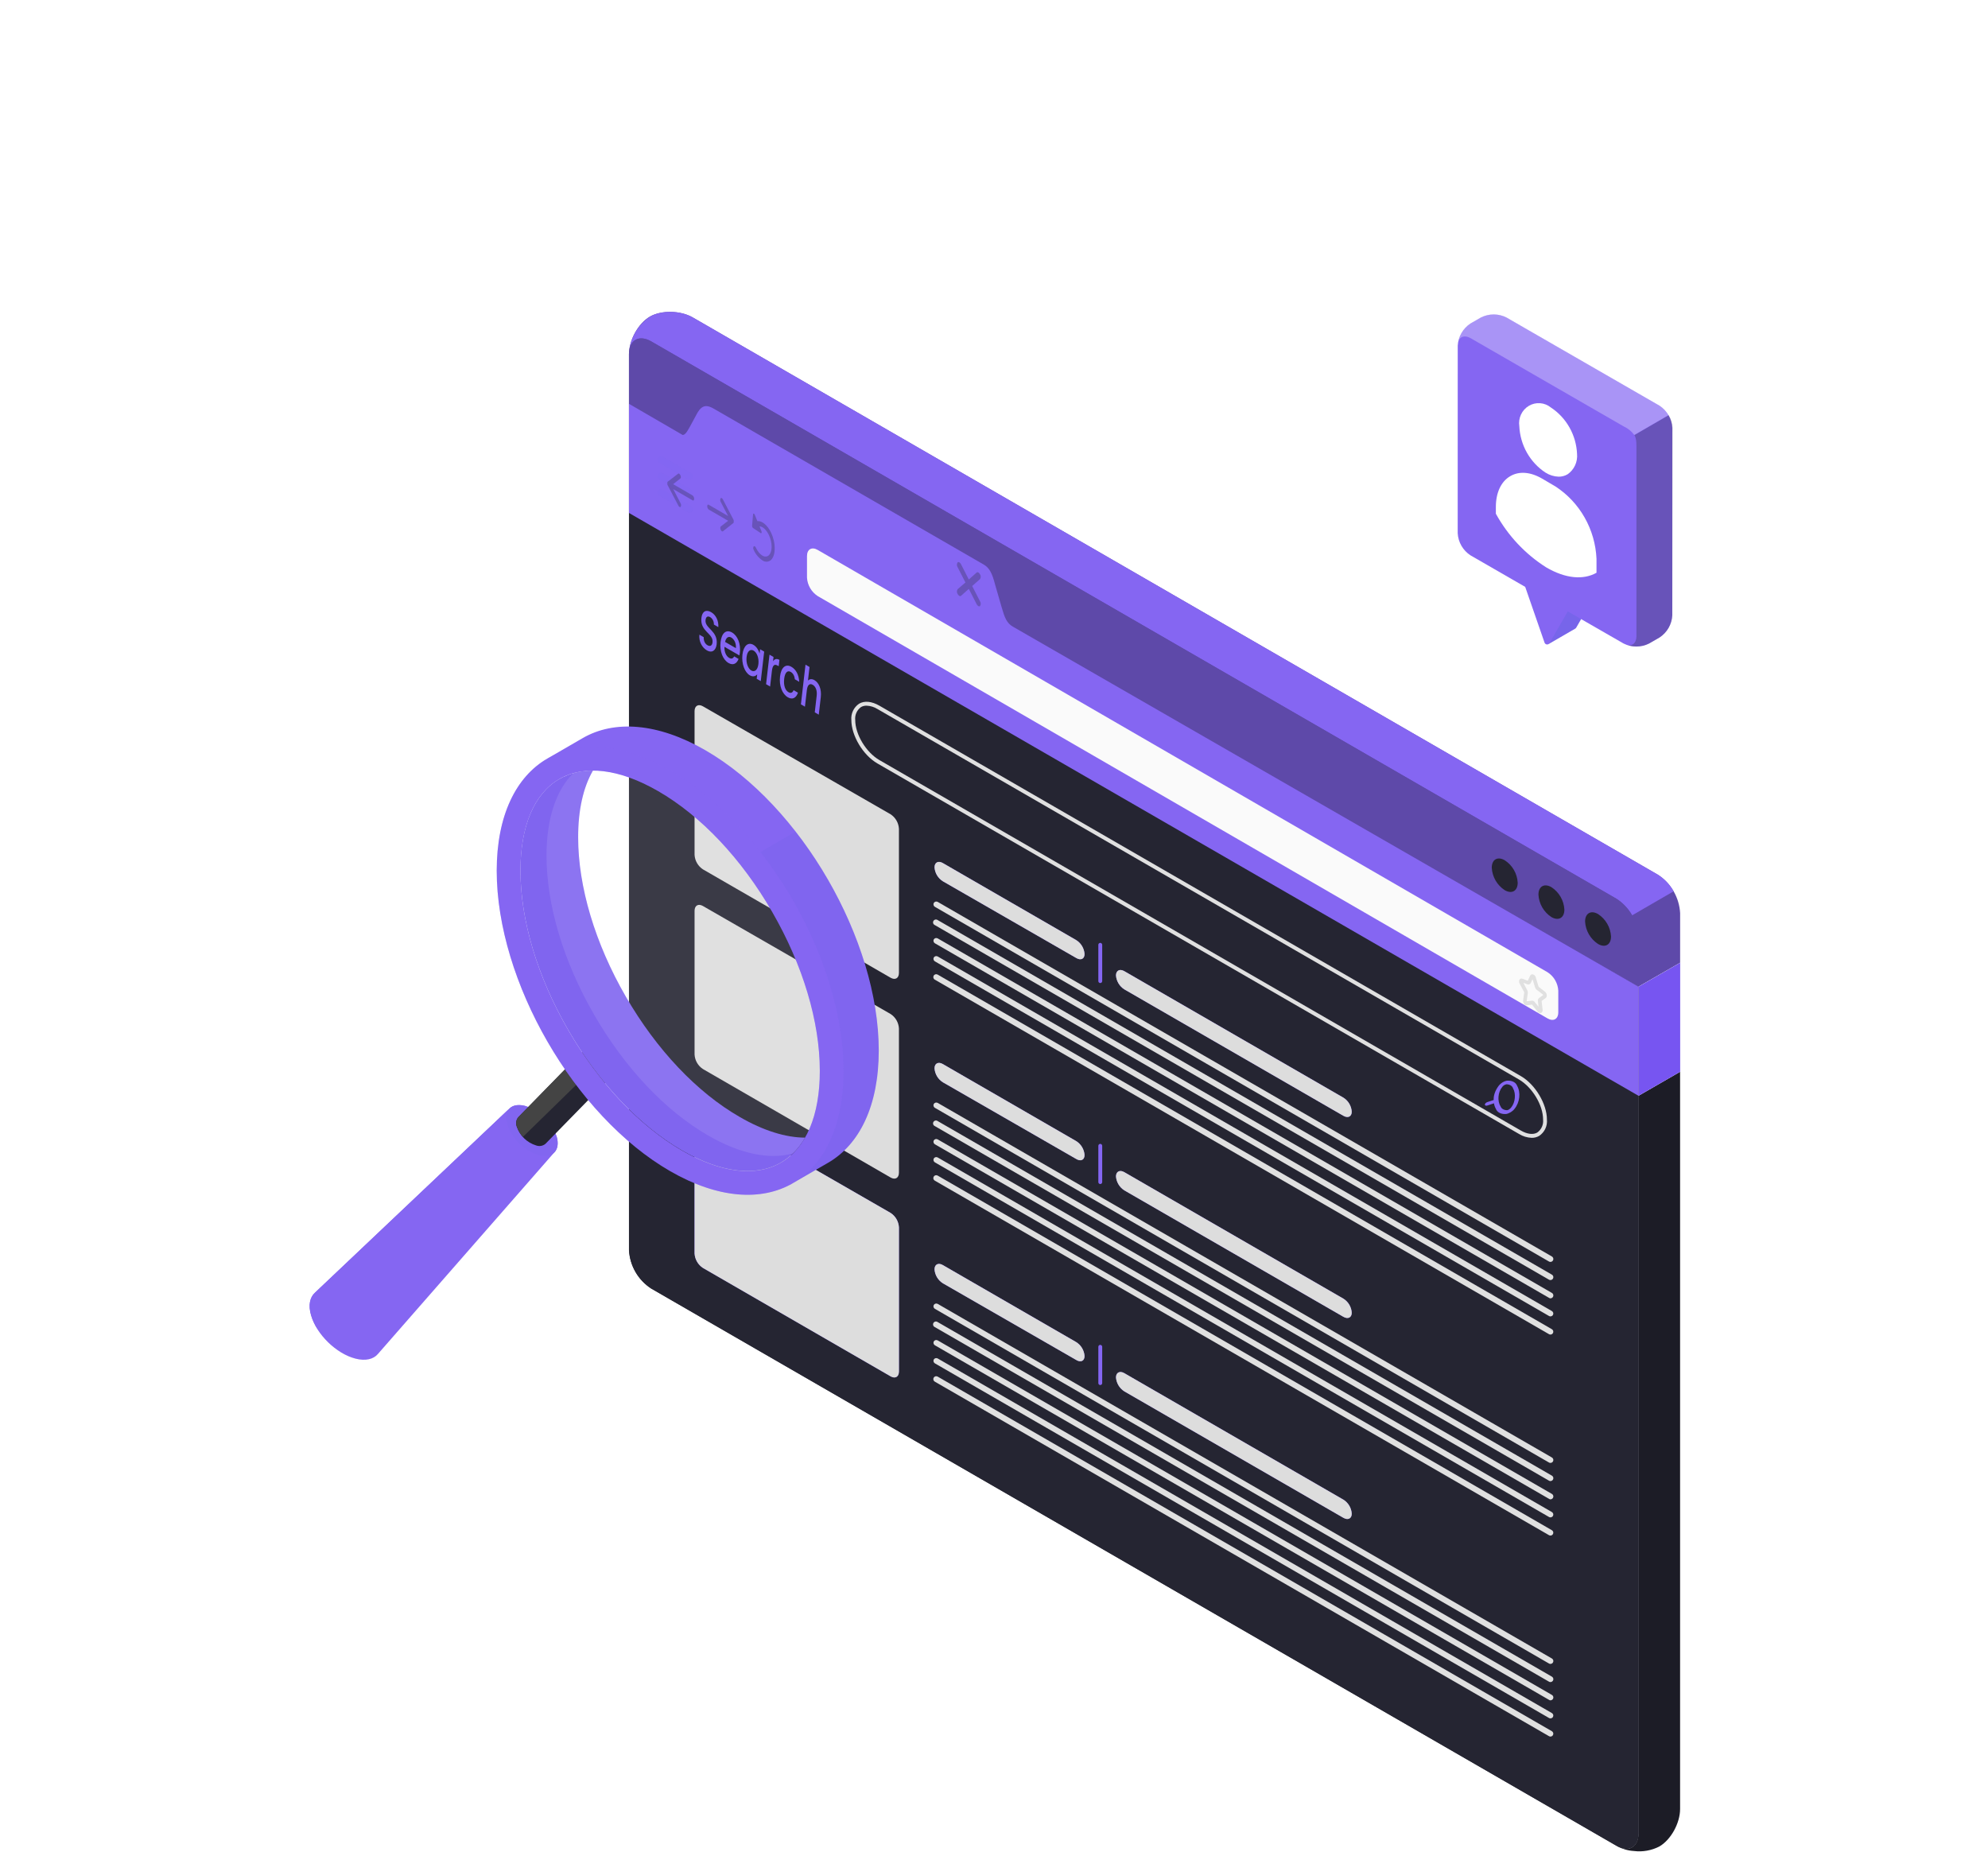 <svg width="321" height="299" viewBox="0 0 321 299" fill="none" xmlns="http://www.w3.org/2000/svg">
    <path
        d="M261.007 298.026C261.862 298.533 262.827 298.826 263.82 298.882C265.23 299.059 266.662 298.807 267.926 298.157C269.801 297.082 271.282 294.376 271.282 292.101V173.038L264.563 176.919V295.982C264.563 297.601 263.751 298.532 262.582 298.532C262.024 298.491 261.484 298.317 261.007 298.026V298.026Z"
        fill="#1C1C26" />
    <path
        d="M101.557 201.863C101.623 203.104 101.98 204.311 102.6 205.387C103.221 206.463 104.086 207.378 105.126 208.057L261.007 298.026C262.976 299.169 264.576 298.238 264.576 295.963V159.326L254.739 153.651C252.77 152.507 155.676 96.457 153.714 95.319L101.557 65.201V201.863Z"
        fill="#252532" />
    <path
        d="M102.995 67.657V201.863C103.061 202.853 103.353 203.815 103.848 204.675C104.343 205.535 105.028 206.271 105.851 206.826L261.72 296.826C261.983 296.998 262.287 297.099 262.601 297.119C263.089 297.119 263.157 296.413 263.157 295.988V160.144L254.026 154.901L203.232 125.526L153.001 96.519L103.001 67.638L102.995 67.657ZM101.557 65.201L153.714 95.313C155.676 96.451 252.77 152.501 254.739 153.651L264.576 159.332V295.982C264.576 297.601 263.77 298.532 262.601 298.532C262.036 298.512 261.487 298.343 261.007 298.044L105.145 208.044C104.105 207.366 103.239 206.451 102.619 205.375C101.999 204.298 101.642 203.091 101.576 201.851V65.201H101.557Z"
        fill="#252532" />
    <path
        d="M271.289 155.457V147.444C271.221 146.203 270.861 144.995 270.239 143.919C269.617 142.843 268.75 141.929 267.708 141.251L111.845 51.251C109.87 50.113 106.77 50.057 104.92 51.126C103.07 52.194 101.558 54.901 101.558 57.194V65.201C101.558 67.482 264.558 159.326 264.558 159.326L271.289 155.457Z"
        fill="#5E49A9" />
    <path
        d="M101.613 56.613C101.857 54.738 103.363 54.113 105.145 55.126L261.007 145.126C262.058 145.795 262.927 146.714 263.538 147.801L270.238 143.919C269.64 142.837 268.781 141.922 267.738 141.257L111.87 51.257C109.907 50.119 106.801 50.051 104.957 51.126C104.034 51.742 103.257 52.553 102.679 53.5C102.102 54.448 101.738 55.51 101.613 56.613V56.613Z"
        fill="#8566F2" />
    <path
        d="M101.557 57.188V65.2L153.714 95.313C155.676 96.45 252.77 152.5 254.739 153.65L264.576 159.332V151.307C264.509 150.068 264.15 148.862 263.53 147.787C262.91 146.712 262.046 145.798 261.007 145.119L105.145 55.119C103.182 53.988 101.557 54.9 101.557 57.188Z"
        fill="#5E49A9" />
    <path
        d="M242.968 138.906C241.812 138.237 240.874 138.775 240.874 140.112C240.913 140.839 241.124 141.545 241.487 142.175C241.851 142.805 242.358 143.34 242.968 143.737C244.124 144.406 245.062 143.862 245.062 142.531C245.023 141.805 244.813 141.097 244.45 140.467C244.086 139.837 243.578 139.302 242.968 138.906V138.906Z"
        fill="#252532" />
    <path
        d="M250.505 143.25C249.349 142.581 248.411 143.125 248.411 144.456C248.451 145.182 248.661 145.889 249.024 146.519C249.388 147.149 249.895 147.684 250.505 148.081C251.661 148.75 252.599 148.206 252.599 146.875C252.56 146.148 252.351 145.441 251.987 144.811C251.623 144.181 251.115 143.646 250.505 143.25V143.25Z"
        fill="#252532" />
    <path
        d="M258.036 147.593C256.88 146.925 255.942 147.468 255.942 148.8C255.982 149.526 256.192 150.233 256.556 150.863C256.919 151.492 257.427 152.028 258.036 152.425C259.192 153.093 260.13 152.55 260.13 151.218C260.091 150.492 259.88 149.785 259.517 149.155C259.153 148.526 258.646 147.99 258.036 147.593V147.593Z"
        fill="#252532" />
    <path d="M264.576 159.32V176.932L271.295 173.057V155.457L264.576 159.32Z" fill="#E0E0E0" />
    <path d="M264.576 159.32V176.932L271.295 173.057V155.457L264.576 159.32Z" fill="#7755F1" />
    <path
        d="M163.55 101.187C162.55 100.612 162.219 99.731 161.738 98.062L160.644 94.275C160.244 92.75 159.832 91.713 158.825 91.15L115.207 65.963C114.2 65.388 113.413 65.338 112.65 66.588L111.325 69.031C110.757 70.013 110.475 70.594 109.45 70.013L163.55 101.187L101.557 65.201V82.826L264.576 176.944V159.326L163.55 101.187Z"
        fill="#8566F2" />
    <path opacity="0.3"
        d="M114.436 81.504L117.561 83.317L116.361 81.016C116.314 80.93 116.289 80.834 116.289 80.735C116.289 80.637 116.314 80.54 116.361 80.454C116.455 80.341 116.617 80.454 116.717 80.623L118.423 83.898C118.443 83.936 118.459 83.976 118.473 84.016C118.471 84.031 118.471 84.046 118.473 84.06C118.479 84.116 118.479 84.173 118.473 84.229C118.48 84.277 118.48 84.325 118.473 84.373C118.473 84.373 118.473 84.373 118.473 84.373C118.464 84.4 118.446 84.424 118.423 84.442V84.442L116.73 85.791C116.706 85.809 116.677 85.818 116.648 85.818C116.619 85.818 116.591 85.809 116.567 85.791C116.477 85.735 116.408 85.649 116.373 85.548C116.286 85.335 116.292 85.098 116.373 85.016L117.573 84.091L114.448 82.285C114.369 82.22 114.305 82.138 114.262 82.045C114.218 81.952 114.197 81.85 114.198 81.748C114.186 81.535 114.298 81.423 114.436 81.504Z"
        fill="#252532" />
    <path opacity="0.3"
        d="M111.817 79.992L108.692 78.179L109.855 77.261C109.961 77.179 109.974 76.942 109.855 76.723C109.736 76.504 109.605 76.404 109.499 76.486L107.799 77.792C107.78 77.812 107.766 77.835 107.755 77.861V77.861C107.747 77.908 107.747 77.957 107.755 78.004C107.749 78.06 107.749 78.117 107.755 78.173V78.211C107.766 78.254 107.78 78.295 107.799 78.336V78.336L109.542 81.654C109.58 81.731 109.638 81.796 109.711 81.842C109.737 81.866 109.77 81.879 109.805 81.879C109.84 81.879 109.873 81.866 109.899 81.842C109.947 81.756 109.973 81.659 109.973 81.561C109.973 81.462 109.947 81.365 109.899 81.279L108.705 78.973L111.83 80.786C111.967 80.867 112.08 80.786 112.08 80.542C112.083 80.436 112.061 80.331 112.015 80.235C111.969 80.14 111.902 80.056 111.817 79.992Z"
        fill="#252532" />
    <path opacity="0.3"
        d="M121.596 83.057C121.596 82.869 121.777 82.894 121.864 83.094L122.296 84.15C123.027 84.069 123.914 84.775 124.514 86.025C125.289 87.675 125.289 89.619 124.514 90.4C124.326 90.577 124.081 90.682 123.823 90.696C123.565 90.711 123.31 90.635 123.102 90.482C122.477 90.062 121.988 89.469 121.696 88.775C121.646 88.692 121.619 88.597 121.619 88.501C121.619 88.403 121.646 88.308 121.696 88.225C121.796 88.126 121.952 88.225 122.052 88.432C122.633 89.682 123.577 90.207 124.158 89.644C124.739 89.082 124.739 87.632 124.158 86.4C123.746 85.532 123.152 85.013 122.633 84.982L122.952 85.775C123.039 85.975 122.952 86.169 122.833 86.082L121.583 85.251C121.533 85.207 121.493 85.152 121.468 85.09C121.443 85.028 121.433 84.961 121.439 84.894L121.596 83.057Z"
        fill="#252532" />
    <path opacity="0.3"
        d="M155.889 94.052L154.624 91.583C154.548 91.467 154.508 91.333 154.508 91.198C154.508 91.062 154.548 90.928 154.624 90.812C154.776 90.679 155.023 90.812 155.168 91.102L156.433 93.571L157.698 92.447C157.85 92.319 158.09 92.447 158.242 92.736C158.318 92.853 158.358 92.986 158.358 93.122C158.358 93.257 158.318 93.391 158.242 93.507L156.977 94.626L158.242 97.094C158.318 97.211 158.358 97.344 158.358 97.48C158.358 97.616 158.318 97.749 158.242 97.865C158.204 97.895 158.156 97.912 158.106 97.912C158.056 97.912 158.008 97.895 157.97 97.865C157.847 97.791 157.752 97.684 157.698 97.558L156.433 95.089L155.168 96.214C155.13 96.242 155.082 96.258 155.032 96.258C154.983 96.258 154.935 96.242 154.896 96.214C154.777 96.136 154.683 96.03 154.624 95.906C154.549 95.791 154.509 95.659 154.509 95.524C154.509 95.389 154.549 95.257 154.624 95.141L155.889 94.052Z"
        fill="#252532" />
    <path
        d="M251.616 163.452V159.971C251.584 159.375 251.411 158.795 251.112 158.278C250.814 157.761 250.397 157.322 249.897 156.996L132.029 88.796C131.079 88.246 130.304 88.689 130.304 89.789V93.264C130.338 93.862 130.512 94.442 130.812 94.96C131.111 95.478 131.528 95.918 132.029 96.246L249.885 164.446C250.835 164.996 251.616 164.552 251.616 163.452Z"
        fill="#FAFAFA" />
    <path
        d="M248.673 163.561C248.724 163.571 248.777 163.571 248.829 163.561C248.923 163.515 248.999 163.439 249.045 163.346C249.092 163.252 249.106 163.145 249.085 163.043L248.917 161.63L249.579 161.149C249.637 161.104 249.684 161.046 249.716 160.98C249.747 160.914 249.762 160.841 249.76 160.768C249.764 160.649 249.741 160.531 249.692 160.422C249.644 160.314 249.571 160.218 249.479 160.143L248.467 159.361C248.447 159.339 248.432 159.314 248.423 159.286L247.973 157.805C247.945 157.683 247.882 157.571 247.791 157.486C247.699 157.4 247.584 157.343 247.46 157.324C247.378 157.315 247.295 157.334 247.224 157.377C247.152 157.419 247.097 157.484 247.066 157.561L246.685 158.368L245.835 158.036C245.758 158.004 245.672 157.997 245.59 158.016C245.508 158.035 245.434 158.079 245.379 158.143C245.31 158.245 245.274 158.366 245.274 158.489C245.274 158.613 245.31 158.734 245.379 158.836L246.11 160.211C246.115 160.238 246.115 160.266 246.11 160.293L245.935 161.543C245.925 161.656 245.939 161.771 245.976 161.879C246.014 161.987 246.075 162.085 246.154 162.168C246.204 162.223 246.266 162.266 246.336 162.293C246.405 162.32 246.48 162.331 246.554 162.324L247.379 162.218L248.273 163.361C248.319 163.423 248.38 163.474 248.449 163.509C248.519 163.543 248.595 163.561 248.673 163.561V163.561ZM249.16 160.686L248.498 161.161C248.43 161.219 248.378 161.292 248.348 161.376C248.317 161.459 248.308 161.549 248.323 161.636L248.423 162.555L247.798 161.793C247.748 161.72 247.681 161.662 247.602 161.624C247.523 161.585 247.435 161.568 247.348 161.574L246.523 161.68C246.514 161.65 246.514 161.617 246.523 161.586L246.692 160.336C246.711 160.183 246.681 160.027 246.604 159.893L245.979 158.693L246.635 158.943C246.732 158.983 246.841 158.984 246.939 158.945C247.037 158.907 247.116 158.832 247.16 158.736L247.46 158.111L247.86 159.424C247.902 159.574 247.989 159.707 248.11 159.805L249.123 160.58C249.141 160.611 249.154 160.645 249.16 160.68V160.686Z"
        fill="#E0E0E0" />
    <g opacity="0.2">
        <path opacity="0.2"
            d="M111.345 77.463C111.469 77.462 111.589 77.42 111.687 77.345C111.785 77.269 111.856 77.163 111.888 77.044C111.921 76.924 111.913 76.797 111.867 76.683C111.821 76.567 111.739 76.471 111.632 76.407L107.026 73.751C106.962 73.714 106.891 73.69 106.818 73.68C106.745 73.671 106.67 73.675 106.599 73.695C106.528 73.714 106.461 73.747 106.402 73.792C106.343 73.837 106.294 73.893 106.257 73.957C106.182 74.087 106.162 74.242 106.201 74.387C106.239 74.532 106.334 74.656 106.464 74.732L111.064 77.401C111.151 77.445 111.247 77.467 111.345 77.463V77.463Z"
            fill="#5761D7" />
        <path opacity="0.2"
            d="M111.345 80.126C111.471 80.127 111.593 80.086 111.694 80.01C111.794 79.934 111.866 79.827 111.899 79.706C111.932 79.584 111.924 79.455 111.875 79.339C111.827 79.223 111.742 79.126 111.632 79.063L107.026 76.407C106.962 76.37 106.891 76.346 106.818 76.336C106.745 76.327 106.67 76.332 106.599 76.351C106.528 76.37 106.461 76.403 106.402 76.448C106.343 76.493 106.294 76.549 106.257 76.613C106.182 76.743 106.162 76.898 106.201 77.043C106.239 77.189 106.334 77.312 106.464 77.388L111.064 80.044C111.148 80.098 111.245 80.126 111.345 80.126Z"
            fill="#5761D7" />
        <path opacity="0.2"
            d="M111.345 82.782C111.469 82.781 111.589 82.739 111.687 82.663C111.785 82.588 111.856 82.482 111.888 82.363C111.921 82.243 111.913 82.116 111.867 82.001C111.821 81.886 111.739 81.79 111.632 81.726L107.026 79.07C106.963 79.031 106.892 79.005 106.818 78.995C106.744 78.984 106.669 78.989 106.598 79.008C106.526 79.027 106.458 79.061 106.4 79.107C106.342 79.153 106.293 79.21 106.257 79.276C106.22 79.34 106.196 79.41 106.187 79.484C106.177 79.557 106.182 79.631 106.201 79.703C106.22 79.774 106.253 79.841 106.298 79.9C106.343 79.958 106.4 80.008 106.464 80.044L111.064 82.707C111.149 82.756 111.246 82.781 111.345 82.782V82.782Z"
            fill="#5761D7" />
    </g>
    <path
        d="M247.324 183.726C247.747 183.733 248.164 183.625 248.53 183.413C248.957 183.126 249.299 182.729 249.519 182.264C249.739 181.798 249.829 181.282 249.78 180.77C249.78 178.27 247.905 175.101 245.567 173.757L141.992 113.945C140.742 113.232 139.592 113.12 138.717 113.626C138.291 113.914 137.95 114.311 137.73 114.777C137.51 115.242 137.42 115.757 137.467 116.27C137.467 118.77 139.342 121.938 141.686 123.282L245.261 183.095C245.882 183.482 246.593 183.699 247.324 183.726V183.726ZM139.93 113.945C140.553 113.971 141.158 114.158 141.686 114.488L245.261 174.301C247.411 175.551 249.161 178.445 249.161 180.77C249.204 181.173 249.139 181.58 248.973 181.95C248.808 182.32 248.547 182.64 248.217 182.876C247.555 183.257 246.586 183.138 245.574 182.551L141.999 122.732C139.842 121.482 138.092 118.588 138.092 116.263C138.049 115.861 138.114 115.455 138.28 115.086C138.446 114.717 138.707 114.398 139.036 114.163C139.309 114.012 139.618 113.937 139.93 113.945V113.945Z"
        fill="#E0E0E0" />
    <path
        d="M240.156 178.513L241.227 178.154C241.278 178.475 241.383 178.775 241.539 179.047C241.641 179.325 241.845 179.549 242.133 179.695C242.421 179.842 242.783 179.906 243.182 179.882C243.443 179.833 243.709 179.729 243.952 179.579C244.194 179.43 244.404 179.242 244.558 179.034C245.4 178.01 245.579 176.384 244.972 175.329C244.87 175.051 244.665 174.828 244.377 174.681C244.089 174.535 243.728 174.47 243.329 174.493C243.105 174.53 242.875 174.615 242.663 174.739C242.378 174.91 242.132 175.13 241.952 175.373C241.412 176.12 241.142 176.908 241.185 177.614L240.104 177.972L240.003 178.031C239.927 178.074 239.862 178.133 239.818 178.198C239.774 178.263 239.753 178.33 239.759 178.391C239.776 178.455 239.826 178.503 239.899 178.525C239.972 178.548 240.063 178.543 240.156 178.513ZM242.547 175.539C242.615 175.428 242.719 175.324 242.843 175.242C242.968 175.16 243.108 175.104 243.245 175.081C243.509 175.086 243.744 175.148 243.929 175.26C244.113 175.372 244.243 175.531 244.306 175.724C244.81 176.601 244.669 178.024 244.006 178.825C243.911 178.953 243.781 179.069 243.631 179.16C243.541 179.213 243.443 179.249 243.347 179.267C243.084 179.26 242.85 179.198 242.665 179.087C242.481 178.975 242.35 178.816 242.285 178.624C241.745 177.768 241.88 176.349 242.547 175.539Z"
        fill="#8566F2" />
    <path
        d="M143.8 131.48L113.5 114.049C112.757 113.618 112.15 113.968 112.15 114.83V138.03C112.176 138.499 112.312 138.956 112.546 139.363C112.781 139.77 113.108 140.116 113.5 140.374L143.8 157.874C144.55 158.305 145.15 157.955 145.15 157.093V133.824C145.125 133.355 144.989 132.898 144.755 132.491C144.52 132.084 144.193 131.738 143.8 131.48V131.48Z"
        fill="#DDDDDD" />
    <path
        d="M143.8 163.731L113.5 146.293C112.757 145.862 112.15 146.212 112.15 147.074V170.274C112.176 170.743 112.312 171.2 112.546 171.607C112.781 172.014 113.108 172.36 113.5 172.618L143.8 190.131C144.55 190.562 145.15 190.212 145.15 189.349V166.068C145.126 165.6 144.99 165.144 144.756 164.737C144.521 164.331 144.194 163.986 143.8 163.731Z"
        fill="#DDDDDD" />
    <path
        d="M143.8 195.848L113.5 178.41C112.757 177.979 112.15 178.329 112.15 179.191V202.391C112.176 202.861 112.312 203.317 112.546 203.724C112.781 204.131 113.108 204.478 113.5 204.735L143.8 222.235C144.55 222.666 145.15 222.316 145.15 221.454V198.185C145.125 197.717 144.989 197.261 144.754 196.855C144.52 196.449 144.193 196.104 143.8 195.848Z"
        fill="#8566F2" />
    <path
        d="M143.8 195.848L113.5 178.41C112.757 177.979 112.15 178.329 112.15 179.191V202.391C112.176 202.861 112.312 203.317 112.546 203.724C112.781 204.131 113.108 204.478 113.5 204.735L143.8 222.235C144.55 222.666 145.15 222.316 145.15 221.454V198.185C145.125 197.717 144.989 197.261 144.754 196.855C144.52 196.449 144.193 196.104 143.8 195.848Z"
        fill="#DDDDDD" />
    <path
        d="M218.265 244.414C218.265 245.226 217.64 245.507 216.896 245.07L181.552 224.67C181.166 224.427 180.842 224.097 180.607 223.706C180.371 223.315 180.23 222.875 180.196 222.42C180.196 221.607 180.821 221.301 181.552 221.732L216.927 242.157C217.312 242.401 217.634 242.733 217.867 243.125C218.099 243.517 218.236 243.959 218.265 244.414V244.414Z"
        fill="#8566F2" />
    <path
        d="M218.265 244.414C218.265 245.226 217.64 245.507 216.896 245.07L181.552 224.67C181.166 224.427 180.842 224.097 180.607 223.706C180.371 223.315 180.23 222.875 180.196 222.42C180.196 221.607 180.821 221.301 181.552 221.732L216.927 242.157C217.312 242.401 217.634 242.733 217.867 243.125C218.099 243.517 218.236 243.959 218.265 244.414V244.414Z"
        fill="#DDDDDD" />
    <path
        d="M175.121 218.957C175.121 219.77 174.496 220.045 173.752 219.582L152.246 207.213C151.86 206.971 151.536 206.641 151.301 206.25C151.067 205.859 150.928 205.418 150.896 204.963C150.896 204.151 151.521 203.845 152.246 204.276L173.759 216.701C174.149 216.941 174.476 217.272 174.713 217.664C174.95 218.057 175.09 218.5 175.121 218.957V218.957Z"
        fill="#8566F2" />
    <path
        d="M175.121 218.957C175.121 219.77 174.496 220.045 173.752 219.582L152.246 207.213C151.86 206.971 151.536 206.641 151.301 206.25C151.067 205.859 150.928 205.418 150.896 204.963C150.896 204.151 151.521 203.845 152.246 204.276L173.759 216.701C174.149 216.941 174.476 217.272 174.713 217.664C174.95 218.057 175.09 218.5 175.121 218.957V218.957Z"
        fill="#DDDDDD" />
    <path
        d="M177.658 223.645C177.741 223.645 177.821 223.612 177.879 223.553C177.938 223.495 177.971 223.415 177.971 223.332V217.47C177.971 217.387 177.938 217.307 177.879 217.249C177.821 217.19 177.741 217.157 177.658 217.157C177.575 217.157 177.496 217.19 177.437 217.249C177.379 217.307 177.346 217.387 177.346 217.47V223.332C177.346 223.415 177.379 223.495 177.437 223.553C177.496 223.612 177.575 223.645 177.658 223.645Z"
        fill="#8566F2" />
    <path
        d="M250.346 268.673C250.449 268.674 250.55 268.64 250.633 268.578C250.715 268.515 250.775 268.427 250.802 268.327C250.829 268.227 250.822 268.121 250.783 268.025C250.743 267.929 250.673 267.85 250.583 267.798L151.402 210.535C151.295 210.48 151.171 210.467 151.055 210.5C150.939 210.532 150.84 210.607 150.777 210.71C150.72 210.817 150.706 210.942 150.739 211.058C150.772 211.175 150.848 211.274 150.952 211.335L250.115 268.61C250.185 268.652 250.265 268.674 250.346 268.673V268.673Z"
        fill="#E0E0E0" />
    <path
        d="M250.346 271.605C250.449 271.606 250.55 271.572 250.633 271.509C250.715 271.447 250.775 271.359 250.802 271.259C250.829 271.159 250.822 271.053 250.783 270.957C250.743 270.861 250.673 270.781 250.583 270.73L151.402 213.473C151.349 213.435 151.289 213.408 151.224 213.394C151.16 213.38 151.094 213.38 151.03 213.394C150.966 213.407 150.905 213.434 150.852 213.473C150.799 213.511 150.754 213.56 150.721 213.617C150.688 213.674 150.668 213.737 150.66 213.802C150.653 213.867 150.66 213.933 150.68 213.995C150.7 214.058 150.733 214.116 150.777 214.164C150.82 214.213 150.874 214.253 150.933 214.28L250.115 271.542C250.185 271.584 250.265 271.605 250.346 271.605V271.605Z"
        fill="#E0E0E0" />
    <path
        d="M250.346 274.555C250.449 274.555 250.55 274.522 250.633 274.459C250.715 274.397 250.775 274.309 250.802 274.209C250.829 274.109 250.822 274.003 250.783 273.907C250.743 273.811 250.673 273.731 250.583 273.68L151.402 216.43C151.296 216.372 151.172 216.357 151.056 216.389C150.939 216.42 150.84 216.495 150.777 216.598C150.722 216.705 150.709 216.829 150.741 216.945C150.774 217.061 150.849 217.161 150.952 217.223L250.115 274.473C250.183 274.522 250.263 274.55 250.346 274.555V274.555Z"
        fill="#E0E0E0" />
    <path
        d="M250.346 277.467C250.428 277.467 250.509 277.446 250.58 277.405C250.651 277.365 250.711 277.306 250.752 277.236C250.812 277.13 250.827 277.005 250.796 276.889C250.764 276.772 250.688 276.672 250.584 276.611L151.402 219.348C151.296 219.29 151.172 219.276 151.056 219.307C150.94 219.339 150.84 219.414 150.777 219.517C150.722 219.624 150.709 219.748 150.741 219.864C150.774 219.98 150.849 220.079 150.952 220.142L250.115 277.404C250.185 277.446 250.265 277.468 250.346 277.467V277.467Z"
        fill="#E0E0E0" />
    <path
        d="M250.346 280.405C250.429 280.404 250.509 280.381 250.581 280.34C250.652 280.298 250.711 280.239 250.752 280.167C250.812 280.062 250.827 279.937 250.796 279.82C250.764 279.703 250.688 279.603 250.584 279.542L151.402 222.28C151.349 222.249 151.29 222.229 151.229 222.221C151.168 222.213 151.106 222.217 151.046 222.233C150.987 222.249 150.931 222.276 150.882 222.314C150.833 222.351 150.792 222.398 150.762 222.451C150.731 222.505 150.711 222.564 150.703 222.625C150.695 222.686 150.699 222.748 150.715 222.807C150.731 222.867 150.758 222.923 150.796 222.971C150.833 223.02 150.88 223.061 150.934 223.092L250.115 280.342C250.186 280.381 250.265 280.402 250.346 280.405V280.405Z"
        fill="#E0E0E0" />
    <path
        d="M218.265 211.958C218.265 212.77 217.64 213.051 216.896 212.614L181.552 192.214C181.166 191.971 180.842 191.641 180.607 191.25C180.371 190.859 180.23 190.419 180.196 189.964C180.196 189.151 180.821 188.845 181.552 189.276L216.927 209.701C217.312 209.945 217.634 210.277 217.867 210.669C218.099 211.061 218.236 211.503 218.265 211.958V211.958Z"
        fill="#8566F2" />
    <path
        d="M218.265 211.958C218.265 212.77 217.64 213.051 216.896 212.614L181.552 192.214C181.166 191.971 180.842 191.641 180.607 191.25C180.371 190.859 180.23 190.419 180.196 189.964C180.196 189.151 180.821 188.845 181.552 189.276L216.927 209.701C217.312 209.945 217.634 210.277 217.867 210.669C218.099 211.061 218.236 211.503 218.265 211.958V211.958Z"
        fill="#DDDDDD" />
    <path
        d="M175.121 186.501C175.121 187.314 174.496 187.589 173.752 187.126L152.246 174.757C151.86 174.515 151.536 174.185 151.301 173.794C151.067 173.403 150.928 172.962 150.896 172.507C150.896 171.695 151.521 171.389 152.246 171.82L173.759 184.245C174.149 184.485 174.476 184.816 174.713 185.208C174.95 185.6 175.09 186.044 175.121 186.501V186.501Z"
        fill="#8566F2" />
    <path
        d="M175.121 186.501C175.121 187.314 174.496 187.589 173.752 187.126L152.246 174.757C151.86 174.515 151.536 174.185 151.301 173.794C151.067 173.403 150.928 172.962 150.896 172.507C150.896 171.695 151.521 171.389 152.246 171.82L173.759 184.245C174.149 184.485 174.476 184.816 174.713 185.208C174.95 185.6 175.09 186.044 175.121 186.501V186.501Z"
        fill="#DDDDDD" />
    <path
        d="M177.658 191.189C177.741 191.189 177.821 191.156 177.879 191.097C177.938 191.039 177.971 190.959 177.971 190.876V185.014C177.971 184.931 177.938 184.851 177.879 184.793C177.821 184.734 177.741 184.701 177.658 184.701C177.575 184.701 177.496 184.734 177.437 184.793C177.379 184.851 177.346 184.931 177.346 185.014V190.876C177.346 190.959 177.379 191.039 177.437 191.097C177.496 191.156 177.575 191.189 177.658 191.189Z"
        fill="#8566F2" />
    <path
        d="M250.346 236.217C250.449 236.218 250.55 236.185 250.633 236.122C250.715 236.059 250.775 235.971 250.802 235.871C250.829 235.771 250.822 235.665 250.783 235.57C250.743 235.474 250.673 235.394 250.583 235.342L151.402 178.08C151.295 178.024 151.171 178.011 151.055 178.044C150.939 178.076 150.84 178.152 150.777 178.255C150.72 178.361 150.706 178.486 150.739 178.603C150.772 178.719 150.848 178.818 150.952 178.88L250.115 236.155C250.185 236.196 250.265 236.218 250.346 236.217V236.217Z"
        fill="#E0E0E0" />
    <path
        d="M250.346 239.149C250.449 239.149 250.55 239.116 250.633 239.053C250.715 238.991 250.775 238.903 250.802 238.803C250.829 238.703 250.822 238.597 250.783 238.501C250.743 238.405 250.673 238.325 250.583 238.274L151.402 181.017C151.349 180.979 151.289 180.952 151.224 180.938C151.16 180.924 151.094 180.924 151.03 180.938C150.966 180.951 150.905 180.978 150.852 181.017C150.799 181.055 150.754 181.104 150.721 181.161C150.688 181.218 150.668 181.281 150.66 181.346C150.653 181.411 150.66 181.477 150.68 181.539C150.7 181.602 150.733 181.659 150.777 181.708C150.82 181.757 150.874 181.797 150.933 181.824L250.115 239.086C250.185 239.128 250.265 239.149 250.346 239.149V239.149Z"
        fill="#E0E0E0" />
    <path
        d="M250.346 242.099C250.449 242.099 250.55 242.066 250.633 242.003C250.715 241.941 250.775 241.853 250.802 241.753C250.829 241.653 250.822 241.547 250.783 241.451C250.743 241.355 250.673 241.275 250.583 241.224L151.402 183.974C151.296 183.916 151.172 183.901 151.056 183.933C150.939 183.964 150.84 184.039 150.777 184.142C150.722 184.249 150.709 184.373 150.741 184.489C150.774 184.605 150.849 184.705 150.952 184.767L250.115 242.017C250.183 242.066 250.263 242.094 250.346 242.099V242.099Z"
        fill="#E0E0E0" />
    <path
        d="M250.346 245.011C250.428 245.011 250.509 244.99 250.58 244.949C250.651 244.909 250.711 244.85 250.752 244.779C250.812 244.674 250.827 244.549 250.796 244.433C250.764 244.316 250.688 244.216 250.584 244.154L151.402 186.892C151.296 186.834 151.172 186.82 151.056 186.851C150.94 186.883 150.84 186.958 150.777 187.061C150.722 187.168 150.709 187.292 150.741 187.408C150.774 187.524 150.849 187.623 150.952 187.686L250.115 244.948C250.185 244.99 250.265 245.012 250.346 245.011V245.011Z"
        fill="#E0E0E0" />
    <path
        d="M250.346 247.948C250.429 247.948 250.509 247.925 250.581 247.884C250.652 247.842 250.711 247.782 250.752 247.711C250.812 247.605 250.827 247.481 250.796 247.364C250.764 247.247 250.688 247.147 250.584 247.086L151.402 189.823C151.349 189.793 151.29 189.773 151.229 189.765C151.168 189.757 151.106 189.761 151.046 189.777C150.987 189.793 150.931 189.82 150.882 189.858C150.833 189.895 150.792 189.942 150.762 189.995C150.731 190.049 150.711 190.108 150.703 190.169C150.695 190.23 150.699 190.292 150.715 190.351C150.731 190.411 150.758 190.467 150.796 190.515C150.833 190.564 150.88 190.605 150.934 190.636L250.115 247.886C250.186 247.925 250.265 247.946 250.346 247.948V247.948Z"
        fill="#E0E0E0" />
    <path
        d="M218.265 179.502C218.265 180.315 217.64 180.596 216.896 180.158L181.552 159.758C181.166 159.515 180.842 159.185 180.607 158.795C180.371 158.404 180.23 157.963 180.196 157.508C180.196 156.696 180.821 156.39 181.552 156.821L216.927 177.246C217.312 177.49 217.634 177.821 217.867 178.213C218.099 178.606 218.236 179.047 218.265 179.502V179.502Z"
        fill="#8566F2" />
    <path
        d="M218.265 179.502C218.265 180.315 217.64 180.596 216.896 180.158L181.552 159.758C181.166 159.515 180.842 159.185 180.607 158.795C180.371 158.404 180.23 157.963 180.196 157.508C180.196 156.696 180.821 156.39 181.552 156.821L216.927 177.246C217.312 177.49 217.634 177.821 217.867 178.213C218.099 178.606 218.236 179.047 218.265 179.502V179.502Z"
        fill="#DDDDDD" />
    <path
        d="M175.121 154.046C175.121 154.858 174.496 155.133 173.752 154.671L152.246 142.302C151.86 142.06 151.536 141.73 151.301 141.339C151.067 140.948 150.928 140.507 150.896 140.052C150.896 139.239 151.521 138.933 152.246 139.364L173.759 151.789C174.149 152.03 174.476 152.36 174.713 152.752C174.95 153.145 175.09 153.588 175.121 154.046V154.046Z"
        fill="#8566F2" />
    <path
        d="M175.121 154.046C175.121 154.858 174.496 155.133 173.752 154.671L152.246 142.302C151.86 142.06 151.536 141.73 151.301 141.339C151.067 140.948 150.928 140.507 150.896 140.052C150.896 139.239 151.521 138.933 152.246 139.364L173.759 151.789C174.149 152.03 174.476 152.36 174.713 152.752C174.95 153.145 175.09 153.588 175.121 154.046V154.046Z"
        fill="#DDDDDD" />
    <path
        d="M177.658 158.733C177.741 158.733 177.821 158.7 177.879 158.642C177.938 158.583 177.971 158.503 177.971 158.421V152.558C177.971 152.475 177.938 152.396 177.879 152.337C177.821 152.279 177.741 152.246 177.658 152.246C177.575 152.246 177.496 152.279 177.437 152.337C177.379 152.396 177.346 152.475 177.346 152.558V158.421C177.346 158.503 177.379 158.583 177.437 158.642C177.496 158.7 177.575 158.733 177.658 158.733Z"
        fill="#8566F2" />
    <path
        d="M250.346 203.761C250.449 203.762 250.55 203.729 250.633 203.666C250.715 203.603 250.775 203.515 250.802 203.415C250.829 203.315 250.822 203.209 250.783 203.114C250.743 203.018 250.673 202.938 250.583 202.886L151.402 145.624C151.295 145.568 151.171 145.555 151.055 145.588C150.939 145.62 150.84 145.696 150.777 145.799C150.72 145.905 150.706 146.03 150.739 146.146C150.772 146.263 150.848 146.362 150.952 146.424L250.115 203.699C250.185 203.74 250.265 203.762 250.346 203.761V203.761Z"
        fill="#E0E0E0" />
    <path
        d="M250.346 206.693C250.449 206.694 250.55 206.66 250.633 206.598C250.715 206.535 250.775 206.447 250.802 206.347C250.829 206.247 250.822 206.141 250.783 206.045C250.743 205.95 250.673 205.87 250.583 205.818L151.402 148.562C151.349 148.523 151.289 148.496 151.224 148.483C151.16 148.469 151.094 148.469 151.03 148.482C150.966 148.496 150.905 148.523 150.852 148.561C150.799 148.599 150.754 148.649 150.721 148.705C150.688 148.762 150.668 148.825 150.66 148.89C150.653 148.955 150.66 149.021 150.68 149.084C150.7 149.146 150.733 149.204 150.777 149.253C150.82 149.302 150.874 149.341 150.933 149.368L250.115 206.631C250.185 206.672 250.265 206.694 250.346 206.693V206.693Z"
        fill="#E0E0E0" />
    <path
        d="M250.346 209.643C250.449 209.644 250.55 209.61 250.633 209.548C250.715 209.485 250.775 209.397 250.802 209.297C250.829 209.197 250.822 209.091 250.783 208.995C250.743 208.9 250.673 208.82 250.583 208.768L151.402 151.518C151.296 151.46 151.172 151.446 151.056 151.477C150.939 151.509 150.84 151.584 150.777 151.687C150.722 151.794 150.709 151.918 150.741 152.034C150.774 152.15 150.849 152.249 150.952 152.312L250.115 209.562C250.183 209.61 250.263 209.638 250.346 209.643V209.643Z"
        fill="#E0E0E0" />
    <path
        d="M250.346 212.556C250.428 212.556 250.509 212.535 250.58 212.494C250.651 212.454 250.711 212.395 250.752 212.324C250.812 212.219 250.827 212.094 250.796 211.977C250.764 211.861 250.688 211.761 250.584 211.699L151.402 154.437C151.296 154.379 151.172 154.365 151.056 154.396C150.94 154.428 150.84 154.503 150.777 154.606C150.722 154.713 150.709 154.837 150.741 154.953C150.774 155.069 150.849 155.168 150.952 155.231L250.115 212.493C250.185 212.535 250.265 212.556 250.346 212.556V212.556Z"
        fill="#E0E0E0" />
    <path
        d="M250.346 215.493C250.429 215.492 250.509 215.47 250.581 215.428C250.652 215.386 250.711 215.327 250.752 215.255C250.812 215.15 250.827 215.025 250.796 214.908C250.764 214.792 250.688 214.692 250.584 214.63L151.402 157.368C151.349 157.337 151.29 157.317 151.229 157.309C151.168 157.301 151.106 157.305 151.046 157.321C150.987 157.337 150.931 157.365 150.882 157.402C150.833 157.44 150.792 157.486 150.762 157.54C150.731 157.593 150.711 157.652 150.703 157.713C150.695 157.774 150.699 157.836 150.715 157.896C150.731 157.955 150.758 158.011 150.796 158.06C150.833 158.109 150.88 158.15 150.934 158.18L250.115 215.43C250.186 215.469 250.265 215.491 250.346 215.493V215.493Z"
        fill="#E0E0E0" />
    <g filter="url(#filter0_d_2004_1744)">
        <path
            d="M89.492 182.086C90.017 181.548 90.186 180.667 89.88 179.586C89.474 178.408 88.797 177.341 87.903 176.473C87.01 175.605 85.925 174.958 84.736 174.586C83.63 174.304 82.749 174.498 82.236 175.036L50.849 204.754C50.03 205.492 49.742 206.761 50.224 208.379C51.092 211.454 54.305 214.592 57.405 215.379C59.03 215.792 60.299 215.473 61.011 214.636L89.492 182.086Z"
            fill="#8566F2" />
        <path opacity="0.15"
            d="M89.492 182.086C90.017 181.548 90.186 180.667 89.88 179.586C89.474 178.408 88.797 177.341 87.903 176.473C87.01 175.605 85.925 174.958 84.736 174.586C83.63 174.304 82.749 174.498 82.236 175.036L50.849 204.754C50.03 205.492 49.742 206.761 50.224 208.379C51.092 211.454 54.305 214.592 57.405 215.379C59.03 215.792 60.299 215.473 61.011 214.636L89.492 182.086Z"
            fill="#8566F2" />
        <path
            d="M84.761 174.554C82.549 173.992 81.249 175.323 81.874 177.523C82.278 178.701 82.954 179.767 83.846 180.635C84.739 181.504 85.823 182.151 87.011 182.523C89.23 183.085 90.524 181.754 89.905 179.554C89.499 178.376 88.822 177.31 87.929 176.442C87.035 175.573 85.95 174.927 84.761 174.554Z"
            fill="#8566F2" />
        <g opacity="0.25">
            <path opacity="0.25"
                d="M84.761 174.554C82.549 173.992 81.249 175.323 81.874 177.523C82.278 178.701 82.954 179.767 83.846 180.635C84.739 181.504 85.823 182.151 87.011 182.523C89.23 183.085 90.524 181.754 89.905 179.554C89.499 178.376 88.822 177.31 87.929 176.442C87.035 175.573 85.95 174.927 84.761 174.554Z"
                fill="#5761D7" />
        </g>
        <path
            d="M98.317 168.929C98.073 168.213 97.662 167.566 97.119 167.04C96.576 166.514 95.915 166.124 95.192 165.904C94.938 165.809 94.663 165.784 94.396 165.831C94.129 165.878 93.88 165.996 93.674 166.172L83.674 176.404C83.502 176.614 83.391 176.866 83.35 177.135C83.309 177.403 83.341 177.677 83.442 177.929C83.686 178.644 84.097 179.292 84.64 179.818C85.184 180.343 85.844 180.733 86.567 180.954C86.821 181.049 87.096 181.074 87.363 181.026C87.63 180.979 87.88 180.861 88.086 180.685L98.086 170.454C98.257 170.243 98.369 169.991 98.41 169.723C98.45 169.454 98.418 169.18 98.317 168.929V168.929Z"
            fill="#252532" />
        <path
            d="M95.211 165.904C95.391 165.95 95.566 166.011 95.736 166.085L95.817 166.129C95.967 166.199 96.113 166.276 96.255 166.36H96.286C97.24 166.944 97.959 167.844 98.317 168.904C98.418 169.156 98.45 169.43 98.41 169.698C98.369 169.966 98.257 170.219 98.086 170.429L95.692 172.879C94.828 172.313 94.021 171.662 93.286 170.935L84.448 179.567C83.995 179.097 83.657 178.527 83.461 177.904C83.36 177.652 83.328 177.378 83.369 177.11C83.409 176.842 83.521 176.589 83.692 176.379V176.379L93.692 166.148C93.901 165.976 94.151 165.862 94.418 165.819C94.686 165.777 94.959 165.806 95.211 165.904Z"
            fill="#444444" />
        <path
            d="M82.873 179.492L51.192 210.46C50.774 209.795 50.448 209.076 50.223 208.323C49.767 206.71 50.054 205.435 50.879 204.698L82.254 174.979C81.729 175.523 81.567 176.398 81.873 177.479C82.091 178.201 82.429 178.881 82.873 179.492V179.492Z"
            fill="#8566F2" />
        <path
            d="M128.005 187.061C122.943 189.986 115.943 189.561 108.205 185.098C92.743 176.167 80.205 154.473 80.205 136.598C80.205 127.673 83.33 121.398 88.405 118.473L94.093 115.179C99.161 112.248 106.161 112.679 113.893 117.136C129.355 126.067 141.893 147.761 141.893 165.636C141.893 174.567 138.768 180.842 133.693 183.761L128.005 187.054V187.061ZM84.036 136.598C84.036 144.573 86.768 153.692 91.724 162.279C96.68 170.867 103.243 177.792 110.118 181.779C116.368 185.386 122.03 186.086 126.086 183.742C130.143 181.398 132.374 176.142 132.374 168.929C132.374 160.954 129.643 151.836 124.686 143.248C119.73 134.661 113.193 127.736 106.286 123.748C100.036 120.142 94.374 119.448 90.318 121.786C86.261 124.123 84.036 129.386 84.036 136.598V136.598Z"
            fill="#8566F2" />
        <path opacity="0.3"
            d="M108.205 120.429C123.674 129.36 136.205 151.054 136.205 168.929C136.205 186.804 123.674 194.023 108.205 185.098C92.736 176.173 80.205 154.473 80.205 136.598C80.205 118.723 92.743 111.504 108.205 120.429ZM90.324 121.785C86.268 124.129 84.036 129.385 84.036 136.598C84.036 144.573 86.768 153.692 91.724 162.279C96.68 170.867 103.243 177.792 110.118 181.779C116.368 185.385 122.03 186.079 126.086 183.742C130.143 181.404 132.374 176.142 132.374 168.929C132.374 160.954 129.643 151.835 124.686 143.248C119.73 134.66 113.193 127.735 106.286 123.748C100.049 120.117 94.374 119.448 90.324 121.785Z"
            fill="#8566F2" />
        <path opacity="0.1"
            d="M136.205 168.929C136.205 157.204 130.805 143.829 122.724 133.492L122.793 133.573L128.461 130.286C136.511 140.604 141.893 153.948 141.893 165.636C141.893 174.567 138.768 180.842 133.693 183.761L128.011 187.054L127.705 187.223C132.949 184.379 136.205 178.029 136.205 168.929Z"
            fill="#5761D7" />
        <path
            d="M90.317 121.785C91.972 120.857 93.845 120.389 95.742 120.429C94.173 123.148 93.348 126.817 93.355 131.21C93.355 139.179 96.08 148.304 101.036 156.898C105.992 165.492 112.548 172.404 119.455 176.367C123.255 178.567 126.848 179.685 129.992 179.698C129.073 181.362 127.727 182.752 126.092 183.723C122.036 186.067 116.367 185.367 110.117 181.76C103.242 177.773 96.68 170.848 91.723 162.267C86.767 153.685 84.036 144.548 84.036 136.579C84.03 129.385 86.267 124.123 90.317 121.785Z"
            fill="#8566F2" />
        <path opacity="0.1"
            d="M90.317 121.785C91.972 120.857 93.845 120.389 95.742 120.429C94.173 123.148 93.348 126.817 93.355 131.21C93.355 139.179 96.08 148.304 101.036 156.898C105.992 165.492 112.548 172.404 119.455 176.367C123.255 178.567 126.848 179.685 129.992 179.698C129.073 181.362 127.727 182.752 126.092 183.723C122.036 186.067 116.367 185.367 110.117 181.76C103.242 177.773 96.68 170.848 91.723 162.267C86.767 153.685 84.036 144.548 84.036 136.579C84.03 129.385 86.267 124.123 90.317 121.785Z"
            fill="#5761D7" />
        <path opacity="0.1"
            d="M88.243 134.155C88.243 142.13 90.974 151.255 95.93 159.842C100.886 168.43 107.424 175.355 114.33 179.342C119.48 182.317 124.243 183.305 128.024 182.242C130.836 179.498 132.361 174.88 132.361 168.93C132.361 160.955 129.63 151.836 124.674 143.248C119.718 134.661 113.18 127.736 106.274 123.748C101.118 120.773 96.361 119.786 92.574 120.842C89.786 123.592 88.243 128.205 88.243 134.155Z"
            fill="white" />
        <path opacity="0.1"
            d="M87.48 119.054L87.149 119.298L87.686 118.917L87.905 118.767L87.63 118.948L87.48 119.054Z"
            fill="#5761D7" />
        <path opacity="0.1"
            d="M87.043 119.373C86.96 119.432 86.88 119.497 86.805 119.567L87.137 119.311L87.043 119.373Z"
            fill="#5761D7" />
        <path opacity="0.1"
            d="M85.586 120.648L86.08 120.179C85.972 120.269 85.87 120.365 85.774 120.467L85.586 120.648Z"
            fill="#5761D7" />
    </g>
    <path
        d="M115.717 104.044C115.972 101.845 113.768 101.476 113.925 100.117C113.993 99.537 114.316 99.428 114.692 99.664C115.102 99.919 115.293 100.427 115.269 100.847L115.99 101.264C116.052 100.201 115.584 99.284 114.823 98.844C114.011 98.374 113.38 98.711 113.258 99.768C113.002 101.984 115.222 102.261 115.053 103.716C114.994 104.227 114.694 104.45 114.236 104.186C113.784 103.924 113.602 103.394 113.63 102.884L112.932 102.48C112.809 103.545 113.345 104.557 114.14 105.017C115.027 105.53 115.613 104.945 115.717 104.044Z"
        fill="#8566F2" />
    <path
        d="M118.081 102.945C118.567 103.226 118.897 103.915 118.823 104.658L117.078 103.649C117.234 102.935 117.641 102.69 118.081 102.945ZM119.257 106.396L118.553 105.989C118.39 106.292 118.133 106.457 117.732 106.226C117.252 105.948 116.935 105.257 116.98 104.442L119.389 105.835C119.425 105.68 119.449 105.528 119.468 105.363C119.63 103.96 119.104 102.649 118.206 102.13C117.273 101.591 116.522 102.181 116.348 103.68C116.175 105.178 116.732 106.534 117.636 107.057C118.408 107.504 118.983 107.125 119.257 106.396Z"
        fill="#8566F2" />
    <path
        d="M119.881 105.704C119.711 107.176 120.251 108.569 121.069 109.042C121.596 109.347 122.017 109.184 122.265 108.893L122.182 109.603L122.84 109.983L123.392 105.212L122.734 104.832L122.654 105.524C122.505 105.022 122.183 104.43 121.651 104.122C120.821 103.642 120.051 104.232 119.881 105.704ZM122.459 107.213C122.34 108.243 121.809 108.556 121.317 108.271C120.831 107.99 120.431 107.121 120.55 106.091C120.669 105.06 121.203 104.777 121.689 105.059C122.181 105.343 122.577 106.191 122.459 107.213Z"
        fill="#8566F2" />
    <path
        d="M124.639 108.345C124.756 107.331 125.089 107.2 125.569 107.478L125.735 107.574L125.854 106.552C125.407 106.294 125.059 106.407 124.821 106.777L124.901 106.084L124.249 105.707L123.697 110.479L124.349 110.856L124.639 108.345Z"
        fill="#8566F2" />
    <path
        d="M125.951 109.232C125.778 110.731 126.307 112.071 127.21 112.593C127.983 113.04 128.561 112.682 128.847 111.849L128.143 111.442C127.966 111.866 127.696 111.987 127.307 111.762C126.78 111.458 126.499 110.667 126.621 109.62C126.741 108.58 127.158 108.193 127.684 108.498C128.073 108.723 128.291 109.163 128.346 109.684L129.05 110.091C128.989 108.984 128.552 108.113 127.78 107.666C126.876 107.144 126.123 107.743 125.951 109.232Z"
        fill="#8566F2" />
    <path
        d="M129.322 113.732L129.974 114.109L130.283 111.442C130.384 110.567 130.751 110.299 131.231 110.577C131.706 110.851 131.968 111.483 131.867 112.358L131.559 115.025L132.205 115.399L132.531 112.585C132.685 111.251 132.217 110.232 131.513 109.825C131.107 109.59 130.725 109.619 130.462 109.892L130.715 107.701L130.063 107.324L129.322 113.732Z"
        fill="#8566F2" />
    <g filter="url(#filter1_d_2004_1744)">
        <path
            d="M250.041 99.995L252.835 94.738L250.585 88.251V84.276L257.46 88.251V92.22L254.504 97.345C254.457 97.424 254.387 97.487 254.304 97.526V97.526L250.041 99.995Z"
            fill="#8566F2" />
        <path opacity="0.3"
            d="M250.041 99.995L252.835 94.738L250.585 88.251V84.276L257.46 88.251V92.22L254.504 97.345C254.457 97.424 254.387 97.487 254.304 97.526V97.526L250.041 99.995Z"
            fill="#5761D7" />
        <path
            d="M235.379 51.807C235.417 51.091 235.624 50.394 235.983 49.773C236.341 49.152 236.841 48.624 237.441 48.232L239.122 47.264C239.762 46.94 240.468 46.772 241.185 46.772C241.902 46.772 242.608 46.94 243.247 47.264L267.96 61.507C268.561 61.899 269.06 62.427 269.419 63.048C269.777 63.669 269.984 64.366 270.022 65.082V95.364C269.984 96.08 269.777 96.776 269.419 97.398C269.06 98.019 268.561 98.547 267.96 98.939L266.279 99.907C265.639 100.231 264.933 100.399 264.216 100.399C263.5 100.399 262.793 100.231 262.154 99.907L253.147 94.726L250.197 99.845C250.155 99.917 250.092 99.976 250.017 100.015C249.942 100.053 249.858 100.069 249.774 100.061C249.69 100.054 249.61 100.022 249.543 99.97C249.477 99.919 249.426 99.849 249.397 99.77L246.272 90.763L237.435 85.67C236.834 85.278 236.335 84.75 235.976 84.129C235.618 83.508 235.411 82.811 235.372 82.095L235.379 51.807Z"
            fill="#8566F2" />
        <path
            d="M251.677 72.97C252.178 72.975 252.671 72.844 253.105 72.59C253.629 72.233 254.048 71.738 254.319 71.157C254.59 70.576 254.703 69.932 254.645 69.291C254.577 67.788 254.158 66.324 253.422 65.021C252.687 63.718 251.657 62.614 250.419 61.801V61.801C249.922 61.395 249.316 61.152 248.682 61.104C248.047 61.055 247.413 61.204 246.862 61.53C246.312 61.856 245.87 62.345 245.595 62.932C245.32 63.519 245.225 64.177 245.322 64.82C245.392 66.323 245.812 67.786 246.547 69.089C247.282 70.392 248.311 71.496 249.548 72.31C250.188 72.718 250.923 72.946 251.677 72.97V72.97Z"
            fill="white" />
        <path
            d="M243.844 72.896C245.287 72.04 247.131 72.187 249.023 73.295L251.163 74.551C253.104 75.817 254.718 77.538 255.87 79.569C257.022 81.6 257.679 83.882 257.785 86.225V88.483C255.685 89.665 252.823 89.461 249.656 87.61C246.276 85.466 243.483 82.488 241.535 78.953V77.861C241.535 75.562 242.369 73.76 243.844 72.896Z"
            fill="white" />
        <path opacity="0.3"
            d="M270.023 95.363C269.984 96.079 269.777 96.776 269.419 97.397C269.06 98.018 268.561 98.546 267.96 98.938L266.279 99.907C265.701 100.197 265.068 100.362 264.422 100.391C263.776 100.42 263.131 100.313 262.529 100.076C263.498 100.438 264.235 99.894 264.235 98.719V68.994C264.235 67.788 264.285 66.901 263.91 66.251L269.441 63.044C269.818 63.66 270.033 64.361 270.066 65.082L270.023 95.363Z"
            fill="#252532" />
        <path opacity="0.3"
            d="M235.447 51.22C235.685 50.345 236.485 50.063 237.441 50.595L262.16 64.845C262.845 65.153 263.439 65.633 263.885 66.238L269.416 63.032C269.071 62.403 268.569 61.873 267.96 61.495L243.254 47.245C242.613 46.921 241.905 46.752 241.188 46.752C240.47 46.752 239.763 46.921 239.122 47.245L237.441 48.22C236.921 48.556 236.476 48.997 236.133 49.513C235.79 50.029 235.556 50.61 235.447 51.22V51.22Z"
            fill="white" />
    </g>
    <defs>
        <filter id="filter0_d_2004_1744" x="-0.01" y="67.314" width="191.902"
            height="202.245" filterUnits="userSpaceOnUse" color-interpolation-filters="sRGB">
            <feFlood flood-opacity="0" result="BackgroundImageFix" />
            <feColorMatrix in="SourceAlpha" type="matrix"
                values="0 0 0 0 0 0 0 0 0 0 0 0 0 0 0 0 0 0 127 0" result="hardAlpha" />
            <feOffset dy="4" />
            <feGaussianBlur stdDeviation="25" />
            <feComposite in2="hardAlpha" operator="out" />
            <feColorMatrix type="matrix"
                values="0 0 0 0 0.522 0 0 0 0 0.4 0 0 0 0 0.949 0 0 0 1 0" />
            <feBlend mode="normal" in2="BackgroundImageFix" result="effect1_dropShadow_2004_1744" />
            <feBlend mode="normal" in="SourceGraphic" in2="effect1_dropShadow_2004_1744"
                result="shape" />
        </filter>
        <filter id="filter1_d_2004_1744" x="185.372" y="0.752" width="134.694" height="153.647"
            filterUnits="userSpaceOnUse" color-interpolation-filters="sRGB">
            <feFlood flood-opacity="0" result="BackgroundImageFix" />
            <feColorMatrix in="SourceAlpha" type="matrix"
                values="0 0 0 0 0 0 0 0 0 0 0 0 0 0 0 0 0 0 127 0" result="hardAlpha" />
            <feOffset dy="4" />
            <feGaussianBlur stdDeviation="25" />
            <feComposite in2="hardAlpha" operator="out" />
            <feColorMatrix type="matrix"
                values="0 0 0 0 0.82 0 0 0 0 0.302 0 0 0 0 0.945 0 0 0 1 0" />
            <feBlend mode="normal" in2="BackgroundImageFix" result="effect1_dropShadow_2004_1744" />
            <feBlend mode="normal" in="SourceGraphic" in2="effect1_dropShadow_2004_1744"
                result="shape" />
        </filter>
    </defs>
</svg>
    